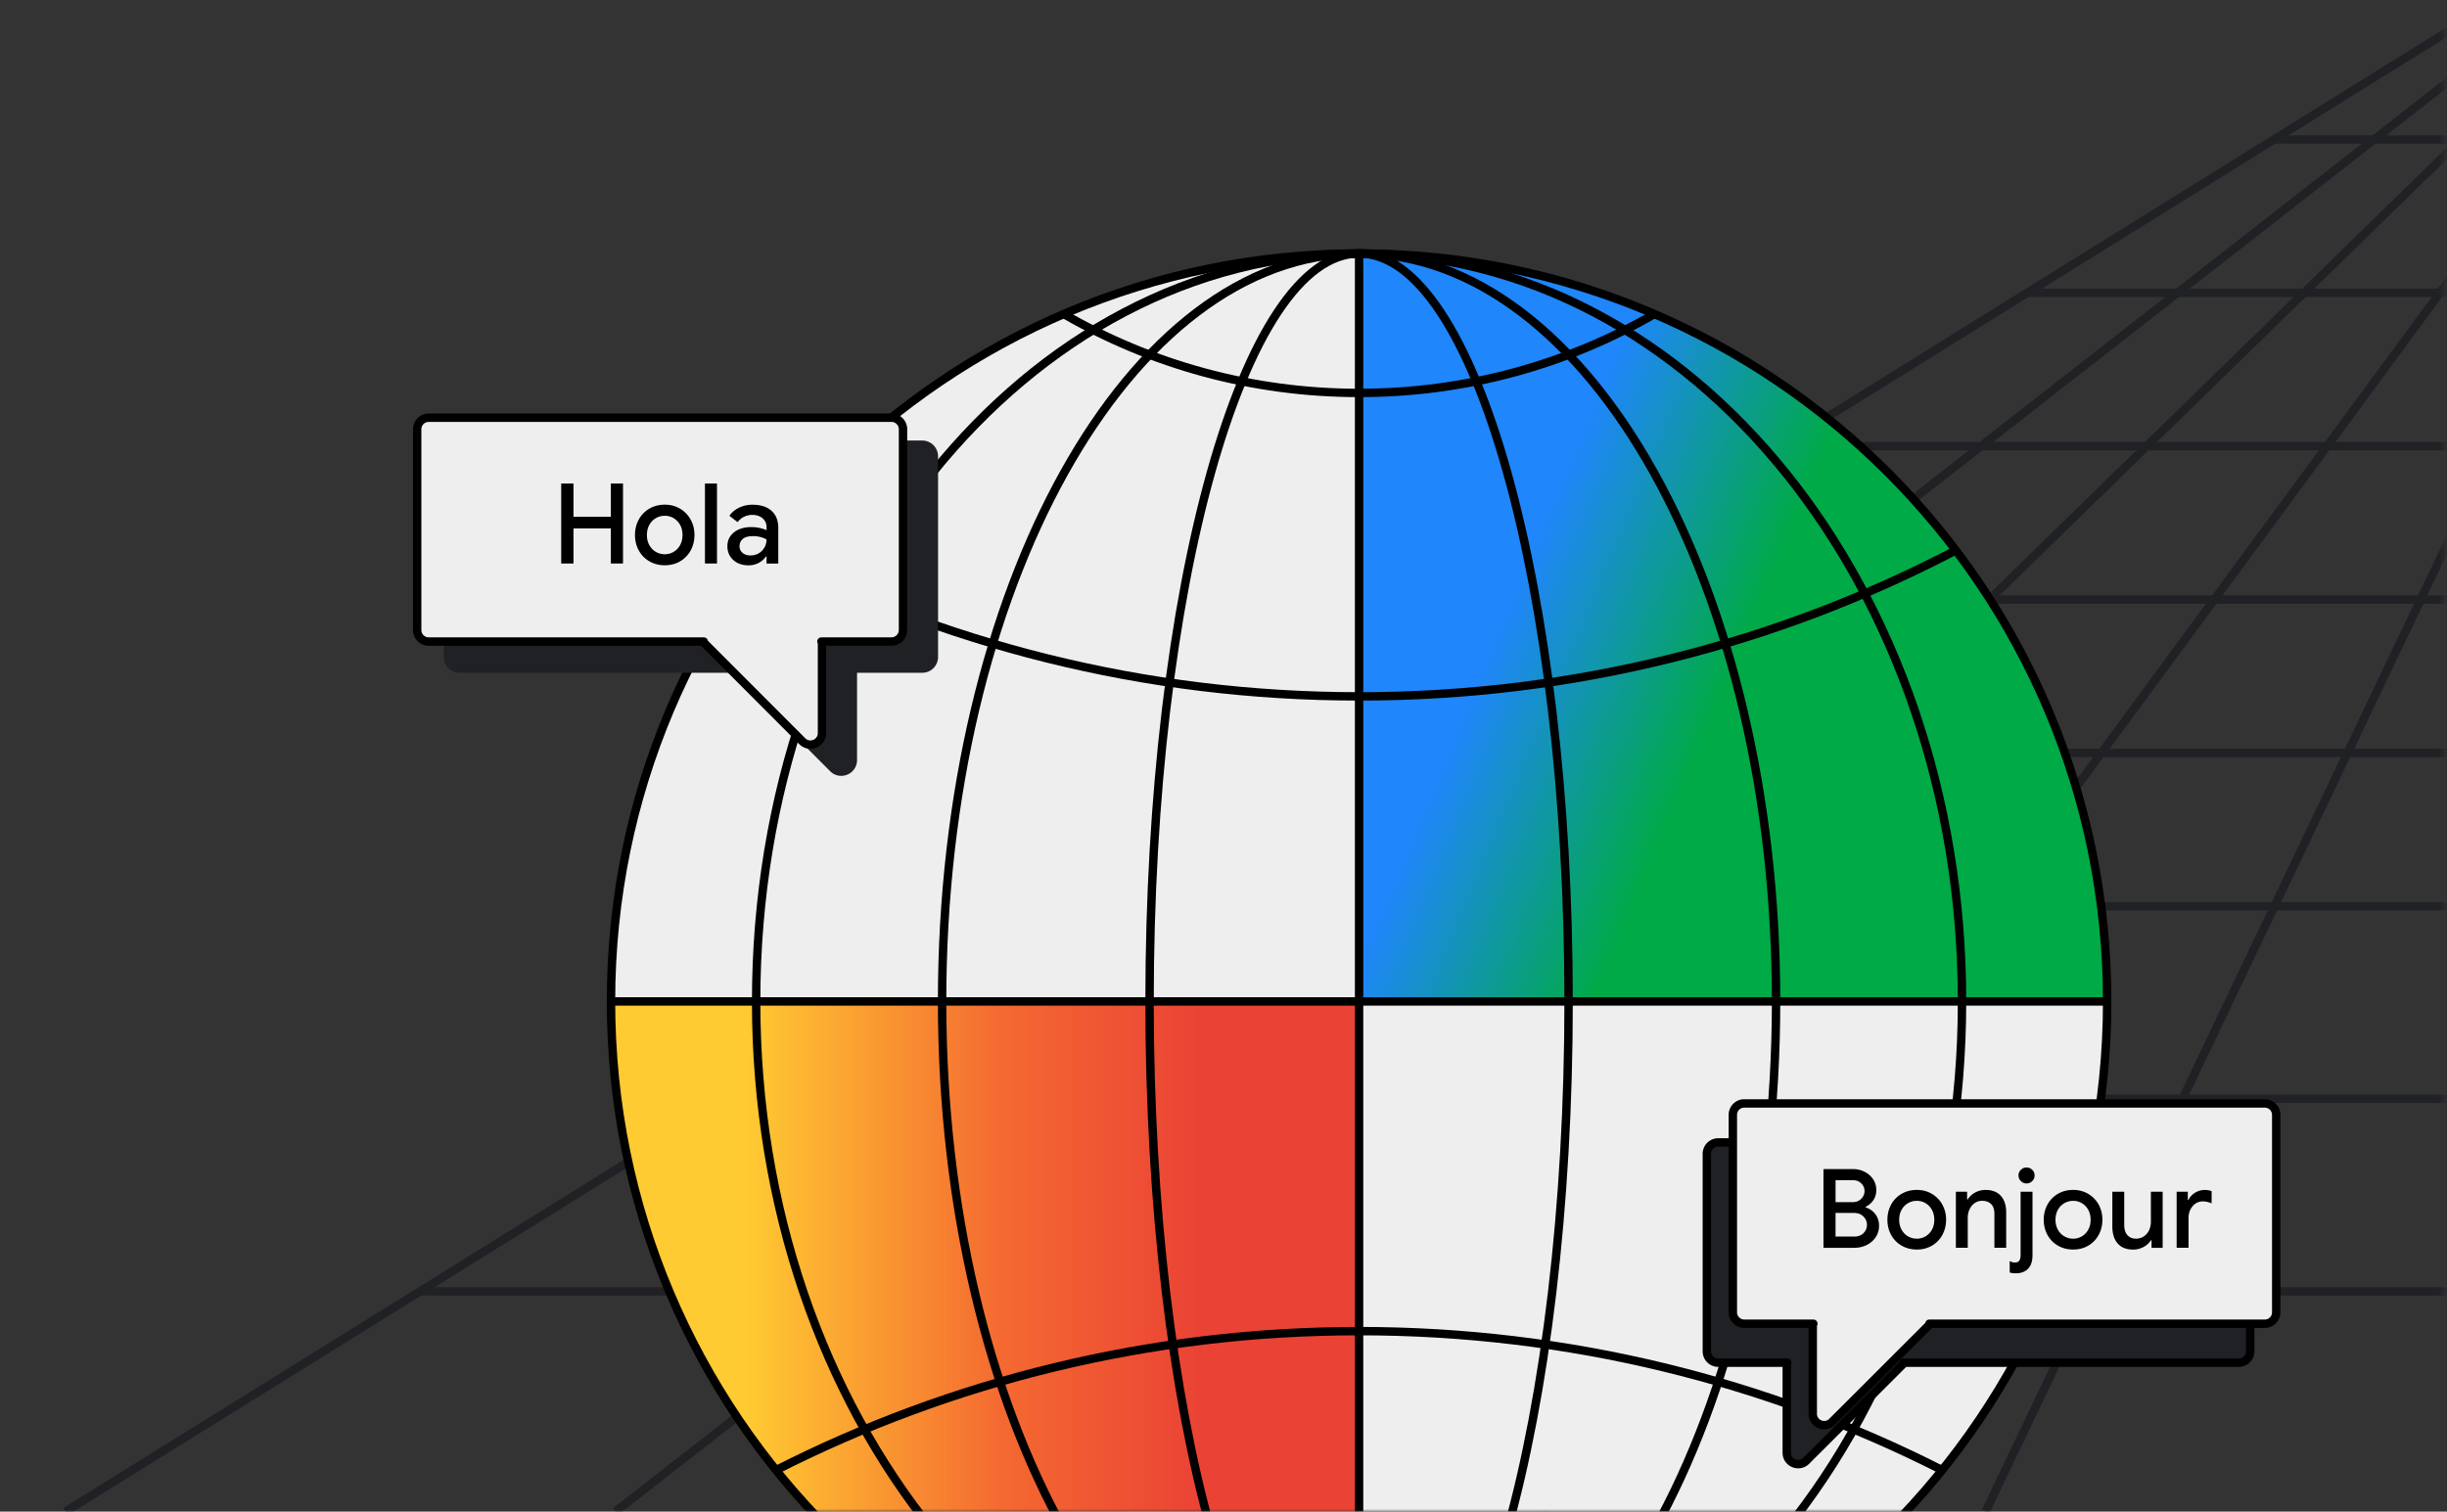 <svg xmlns="http://www.w3.org/2000/svg" width="437" height="270" fill="none"><rect width="100%" height="100%" fill="#333333" stroke="none"/><mask id="a" width="437" height="271" x="0" y="0" maskUnits="userSpaceOnUse" style="mask-type:alpha"><path fill="#D9D9D9" d="M.64 0H436.5v254c0 8.837-7.163 16-16 16H.641V0Z"/></mask><g mask="url(#a)"><mask id="b" width="491" height="270" x="11" y="0" maskUnits="userSpaceOnUse" style="mask-type:luminance"><path fill="#fff" d="M11.975 270 446.486 0h55.346v270H11.975Z"/></mask><g stroke="#202124" stroke-miterlimit="10" stroke-width="1.5" mask="url(#b)"><path d="M55.346 230.659H501.46M53.73 196.267h446.115M53.73 161.874h446.115M53.73 134.483h446.115M53.73 107.089h446.115M53.73 79.696h446.115M53.73 52.304h446.115M53.73 24.91h446.115"/></g><path stroke="#202124" stroke-miterlimit="10" stroke-width="1.5" d="M446.199 0 11.687 270M483.387 0 354.602 270M275.561 270 474.225 0M465.062 0 188.27 270M109.914 270 455.899 0"/><circle cx="242.651" cy="178.536" r="133.536" fill="#EEE"/><path fill="url(#c)" d="m242.713 45.002.271 133.536H376.31c0-72.374-59.131-133.536-133.597-133.536Z"/><path fill="url(#d)" d="M242.713 312.473c-73.785 0-133.598-59.815-133.598-133.598h133.598v133.598Z"/><path stroke="#000" stroke-linejoin="round" stroke-width="1.5" d="M109.168 178.873H376.24M242.713 312.471c73.784 0 133.597-59.814 133.597-133.598 0-73.783-59.813-133.597-133.597-133.597S109.115 105.09 109.115 178.873c0 73.784 59.814 133.598 133.598 133.598Z"/><path stroke="#000" stroke-linejoin="round" stroke-width="1.5" d="M242.713 312.471c59.469 0 107.678-59.814 107.678-133.598 0-73.784-48.209-133.597-107.678-133.597-59.469 0-107.678 59.813-107.678 133.597s48.209 133.598 107.678 133.598Z"/><path stroke="#000" stroke-linejoin="round" stroke-width="1.5" d="M242.713 312.471c41.128 0 74.469-59.814 74.469-133.598 0-73.784-33.341-133.597-74.469-133.597-41.128 0-74.469 59.813-74.469 133.597s33.341 133.598 74.469 133.598Z"/><path stroke="#000" stroke-linejoin="round" stroke-width="1.5" d="M242.713 312.471c20.665 0 37.417-59.814 37.417-133.598 0-73.784-16.752-133.597-37.417-133.597-20.666 0-37.418 59.813-37.418 133.597s16.752 133.598 37.418 133.598ZM242.713 45.276v267.197"/><path stroke="#000" stroke-linejoin="round" stroke-width="1.5" d="M295.452 56.09c-15.518 8.964-33.529 14.094-52.74 14.094-19.21 0-37.221-5.13-52.739-14.094M138.588 262.588c31.271-15.879 66.653-24.828 104.125-24.828 37.472 0 72.853 8.949 104.124 24.828M349.286 98.294c-31.867 16.664-68.118 26.09-106.571 26.09-38.452 0-74.703-9.423-106.57-26.09"/><path fill="#202124" stroke="#202124" stroke-linejoin="round" stroke-width="1.5" d="M82.07 79.437h82.642c1.139 0 2.062.925 2.062 2.066v35.849c0 1.14-.923 2.065-2.062 2.065h-12.511l.106.047v16.296c0 1.838-2.223 2.763-3.522 1.462l-17.727-17.754.137-.047H82.07a2.064 2.064 0 0 1-2.062-2.066V81.503c0-1.14.923-2.066 2.062-2.066Z"/><path fill="#EEE" stroke="#000" stroke-linejoin="round" stroke-width="1.5" d="M76.562 74.608h82.642c1.139 0 2.062.925 2.062 2.066v35.849c0 1.14-.923 2.065-2.062 2.065h-12.511l.106.047v16.296c0 1.838-2.223 2.763-3.522 1.462l-17.727-17.754.137-.047H76.562a2.064 2.064 0 0 1-2.062-2.066V76.674c0-1.14.924-2.066 2.062-2.066Z"/><path fill="#000" d="M100.223 86.359h2.191v5.949h6.676v-5.95h2.172v14.294h-2.172v-6.267h-6.676v6.267h-2.191V86.359ZM115.969 100.26a5.003 5.003 0 0 1-1.894-1.948c-.45-.827-.677-1.744-.677-2.755s.227-1.928.677-2.755a4.976 4.976 0 0 1 1.894-1.948c.81-.474 1.726-.71 2.751-.71 1.026 0 1.922.24 2.732.718a5.077 5.077 0 0 1 1.894 1.956c.45.826.677 1.736.677 2.735 0 1-.227 1.928-.677 2.755a5 5 0 0 1-1.882 1.948c-.803.474-1.718.71-2.74.71-1.021 0-1.941-.236-2.751-.71l-.004.004Zm4.324-1.685a3.095 3.095 0 0 0 1.155-1.2c.293-.517.438-1.124.438-1.814s-.145-1.297-.438-1.815a3.18 3.18 0 0 0-1.155-1.199 3.028 3.028 0 0 0-1.573-.42 3.096 3.096 0 0 0-2.751 1.619c-.293.518-.438 1.125-.438 1.815s.145 1.297.438 1.814c.294.522.681.918 1.167 1.2a3.13 3.13 0 0 0 1.584.42c.572 0 1.096-.142 1.573-.42ZM125.893 86.359h2.152v14.293h-2.152V86.359ZM131.712 100.542a3.218 3.218 0 0 1-1.334-1.207c-.317-.517-.478-1.109-.478-1.775 0-.706.188-1.313.56-1.826.372-.514.877-.906 1.514-1.18.638-.274 1.35-.408 2.133-.408.599 0 1.139.06 1.624.169.485.114.873.243 1.166.388v-.541c0-.65-.239-1.18-.716-1.587-.477-.408-1.096-.608-1.855-.608-.516 0-1.009.118-1.475.35a2.901 2.901 0 0 0-1.115.948l-1.476-1.137a4.458 4.458 0 0 1 1.746-1.458 5.47 5.47 0 0 1 2.383-.517c1.459 0 2.594.364 3.396 1.09.803.724 1.206 1.74 1.206 3.044v6.369h-2.094v-1.258h-.121c-.294.455-.712.827-1.256 1.129-.544.298-1.162.45-1.855.45-.732 0-1.381-.145-1.953-.427v-.008Zm3.788-1.716a2.847 2.847 0 0 0 1.393-2.465 4.199 4.199 0 0 0-1.095-.44 5.197 5.197 0 0 0-1.296-.16c-.837 0-1.451.165-1.843.498-.391.333-.587.772-.587 1.317 0 .478.18.87.54 1.175.36.306.838.459 1.436.459.533 0 1.018-.13 1.456-.388l-.004.004Z"/><path fill="#202124" stroke="#000" stroke-linejoin="round" stroke-width="1.5" d="M399.823 204.055h-92.968c-1.124 0-2.035.91-2.035 2.033v35.278c0 1.122.911 2.032 2.035 2.032h12.34l-.104.047v16.036c0 1.809 2.192 2.719 3.474 1.439l17.486-17.471-.135-.047h59.907c1.123 0 2.034-.91 2.034-2.032v-35.282a2.034 2.034 0 0 0-2.034-2.033Z"/><path fill="#EEE" stroke="#000" stroke-linejoin="round" stroke-width="1.5" d="M404.466 197.091h-92.969c-1.123 0-2.034.91-2.034 2.032v35.278c0 1.123.911 2.033 2.034 2.033h12.341l-.105.046v16.037c0 1.808 2.193 2.719 3.474 1.438l17.486-17.471-.135-.046h59.908a2.034 2.034 0 0 0 2.034-2.033v-35.282a2.033 2.033 0 0 0-2.034-2.032Z"/><path fill="#000" d="M325.645 208.812h5.268c.749 0 1.44.166 2.085.49.641.327 1.15.775 1.525 1.346.374.57.559 1.203.559 1.897s-.173 1.3-.521 1.817a3.4 3.4 0 0 1-1.386 1.188v.096c.734.251 1.317.66 1.749 1.238.432.579.648 1.257.648 2.044 0 .787-.2 1.458-.598 2.052a4.081 4.081 0 0 1-1.613 1.396 4.897 4.897 0 0 1-2.212.501h-5.504v-14.065Zm5.172 5.912c.656 0 1.181-.2 1.571-.598.39-.397.591-.86.591-1.384 0-.525-.193-.98-.579-1.365-.386-.386-.888-.579-1.506-.579h-3.088v3.93h3.007l.004-.004Zm.336 6.148c.683 0 1.227-.208 1.64-.617.413-.413.618-.906.618-1.485 0-.579-.212-1.072-.641-1.493-.425-.42-.992-.628-1.702-.628h-3.266v4.223h3.351ZM339.602 222.492a4.931 4.931 0 0 1-1.868-1.917c-.444-.814-.668-1.716-.668-2.711 0-.995.224-1.898.668-2.712a4.901 4.901 0 0 1 1.868-1.916c.799-.467 1.703-.699 2.714-.699s1.895.236 2.694.706a5.009 5.009 0 0 1 1.869 1.925c.443.814.667 1.708.667 2.692 0 .983-.224 1.897-.667 2.711a4.931 4.931 0 0 1-1.857 1.917c-.791.467-1.695.698-2.702.698-1.008 0-1.915-.231-2.714-.698l-.004.004Zm4.266-1.659a3.036 3.036 0 0 0 1.138-1.18c.29-.509.433-1.107.433-1.785 0-.679-.143-1.277-.433-1.786a3.121 3.121 0 0 0-1.138-1.18 2.993 2.993 0 0 0-1.552-.413 3.09 3.09 0 0 0-1.563.413 3.053 3.053 0 0 0-1.151 1.18c-.289.509-.432 1.107-.432 1.786 0 .678.143 1.276.432 1.785.29.513.672.903 1.151 1.18a3.09 3.09 0 0 0 1.563.413c.564 0 1.081-.139 1.552-.413ZM349.295 212.858h2.003v1.373h.12c.289-.498.722-.903 1.297-1.219a3.82 3.82 0 0 1 1.868-.47c1.204 0 2.123.358 2.752 1.072.629.713.942 1.693.942 2.935v6.325h-2.104v-6.051c0-.787-.196-1.373-.59-1.759-.394-.386-.93-.579-1.614-.579-.498 0-.942.139-1.328.413-.386.274-.687.64-.903 1.099a3.463 3.463 0 0 0-.324 1.493v5.384h-2.123v-10.02l.004.004ZM358.906 227.293v-2.044c.313.17.622.255.923.255.366 0 .629-.112.787-.336.159-.223.236-.563.236-1.01v-11.301h2.123v11.308c0 1.111-.27 1.933-.807 2.465-.537.536-1.258.802-2.162.802-.405 0-.772-.046-1.1-.139Zm1.996-16.333a1.378 1.378 0 0 1-.425-1.011c0-.393.139-.725.425-1.002a1.399 1.399 0 0 1 1.011-.413 1.4 1.4 0 0 1 1.012.413c.281.273.424.609.424 1.002 0 .394-.143.729-.424 1.011a1.38 1.38 0 0 1-1.012.42c-.394 0-.729-.139-1.011-.42ZM367.518 222.492a4.931 4.931 0 0 1-1.868-1.917c-.444-.814-.668-1.716-.668-2.711 0-.995.224-1.898.668-2.712a4.901 4.901 0 0 1 1.868-1.916c.799-.467 1.703-.699 2.714-.699s1.895.236 2.694.706a5.009 5.009 0 0 1 1.869 1.925c.443.814.667 1.708.667 2.692 0 .983-.224 1.897-.667 2.711a4.931 4.931 0 0 1-1.857 1.917c-.791.467-1.695.698-2.702.698-1.008 0-1.915-.231-2.714-.698l-.004.004Zm4.266-1.659a3.036 3.036 0 0 0 1.138-1.18c.29-.509.433-1.107.433-1.785 0-.679-.143-1.277-.433-1.786a3.121 3.121 0 0 0-1.138-1.18 2.993 2.993 0 0 0-1.552-.413 3.09 3.09 0 0 0-1.563.413 3.053 3.053 0 0 0-1.151 1.18c-.289.509-.432 1.107-.432 1.786 0 .678.143 1.276.432 1.785.29.513.672.903 1.151 1.18a3.09 3.09 0 0 0 1.563.413c.564 0 1.081-.139 1.552-.413ZM378.188 222.099c-.637-.726-.954-1.74-.954-3.036v-6.205h2.123v5.912c0 .814.19 1.427.572 1.848.378.42.891.628 1.532.628.525 0 .988-.139 1.397-.413.406-.273.718-.64.935-1.099.216-.459.324-.956.324-1.492v-5.384h2.103v10.02h-1.984v-1.354h-.119c-.29.486-.722.883-1.297 1.199a3.856 3.856 0 0 1-1.868.471c-1.205 0-2.127-.363-2.764-1.092v-.003ZM388.713 212.858h2.003v1.473h.12c.224-.509.606-.937 1.15-1.276a3.261 3.261 0 0 1 1.76-.51c.46 0 .865.074 1.22.216v2.179c-.536-.235-1.054-.354-1.552-.354-.748 0-1.362.289-1.849.867-.486.579-.725 1.281-.725 2.106v5.315h-2.123v-10.02l-.004.004Z"/></g><defs><linearGradient id="c" x1="242.713" x2="322.137" y1="111.769" y2="145.065" gradientUnits="userSpaceOnUse"><stop stop-color="#1F86FB"/><stop offset=".27" stop-color="#1F86FB"/><stop offset=".75" stop-color="#00AA47"/><stop offset="1" stop-color="#00AA47"/></linearGradient><linearGradient id="d" x1="108.909" x2="242.507" y1="245.674" y2="245.674" gradientUnits="userSpaceOnUse"><stop stop-color="#FFCB32"/><stop offset=".18" stop-color="#FFCB32"/><stop offset=".53" stop-color="#F46831"/><stop offset=".79" stop-color="#EA4335"/><stop offset="1" stop-color="#EA4335"/></linearGradient></defs></svg>